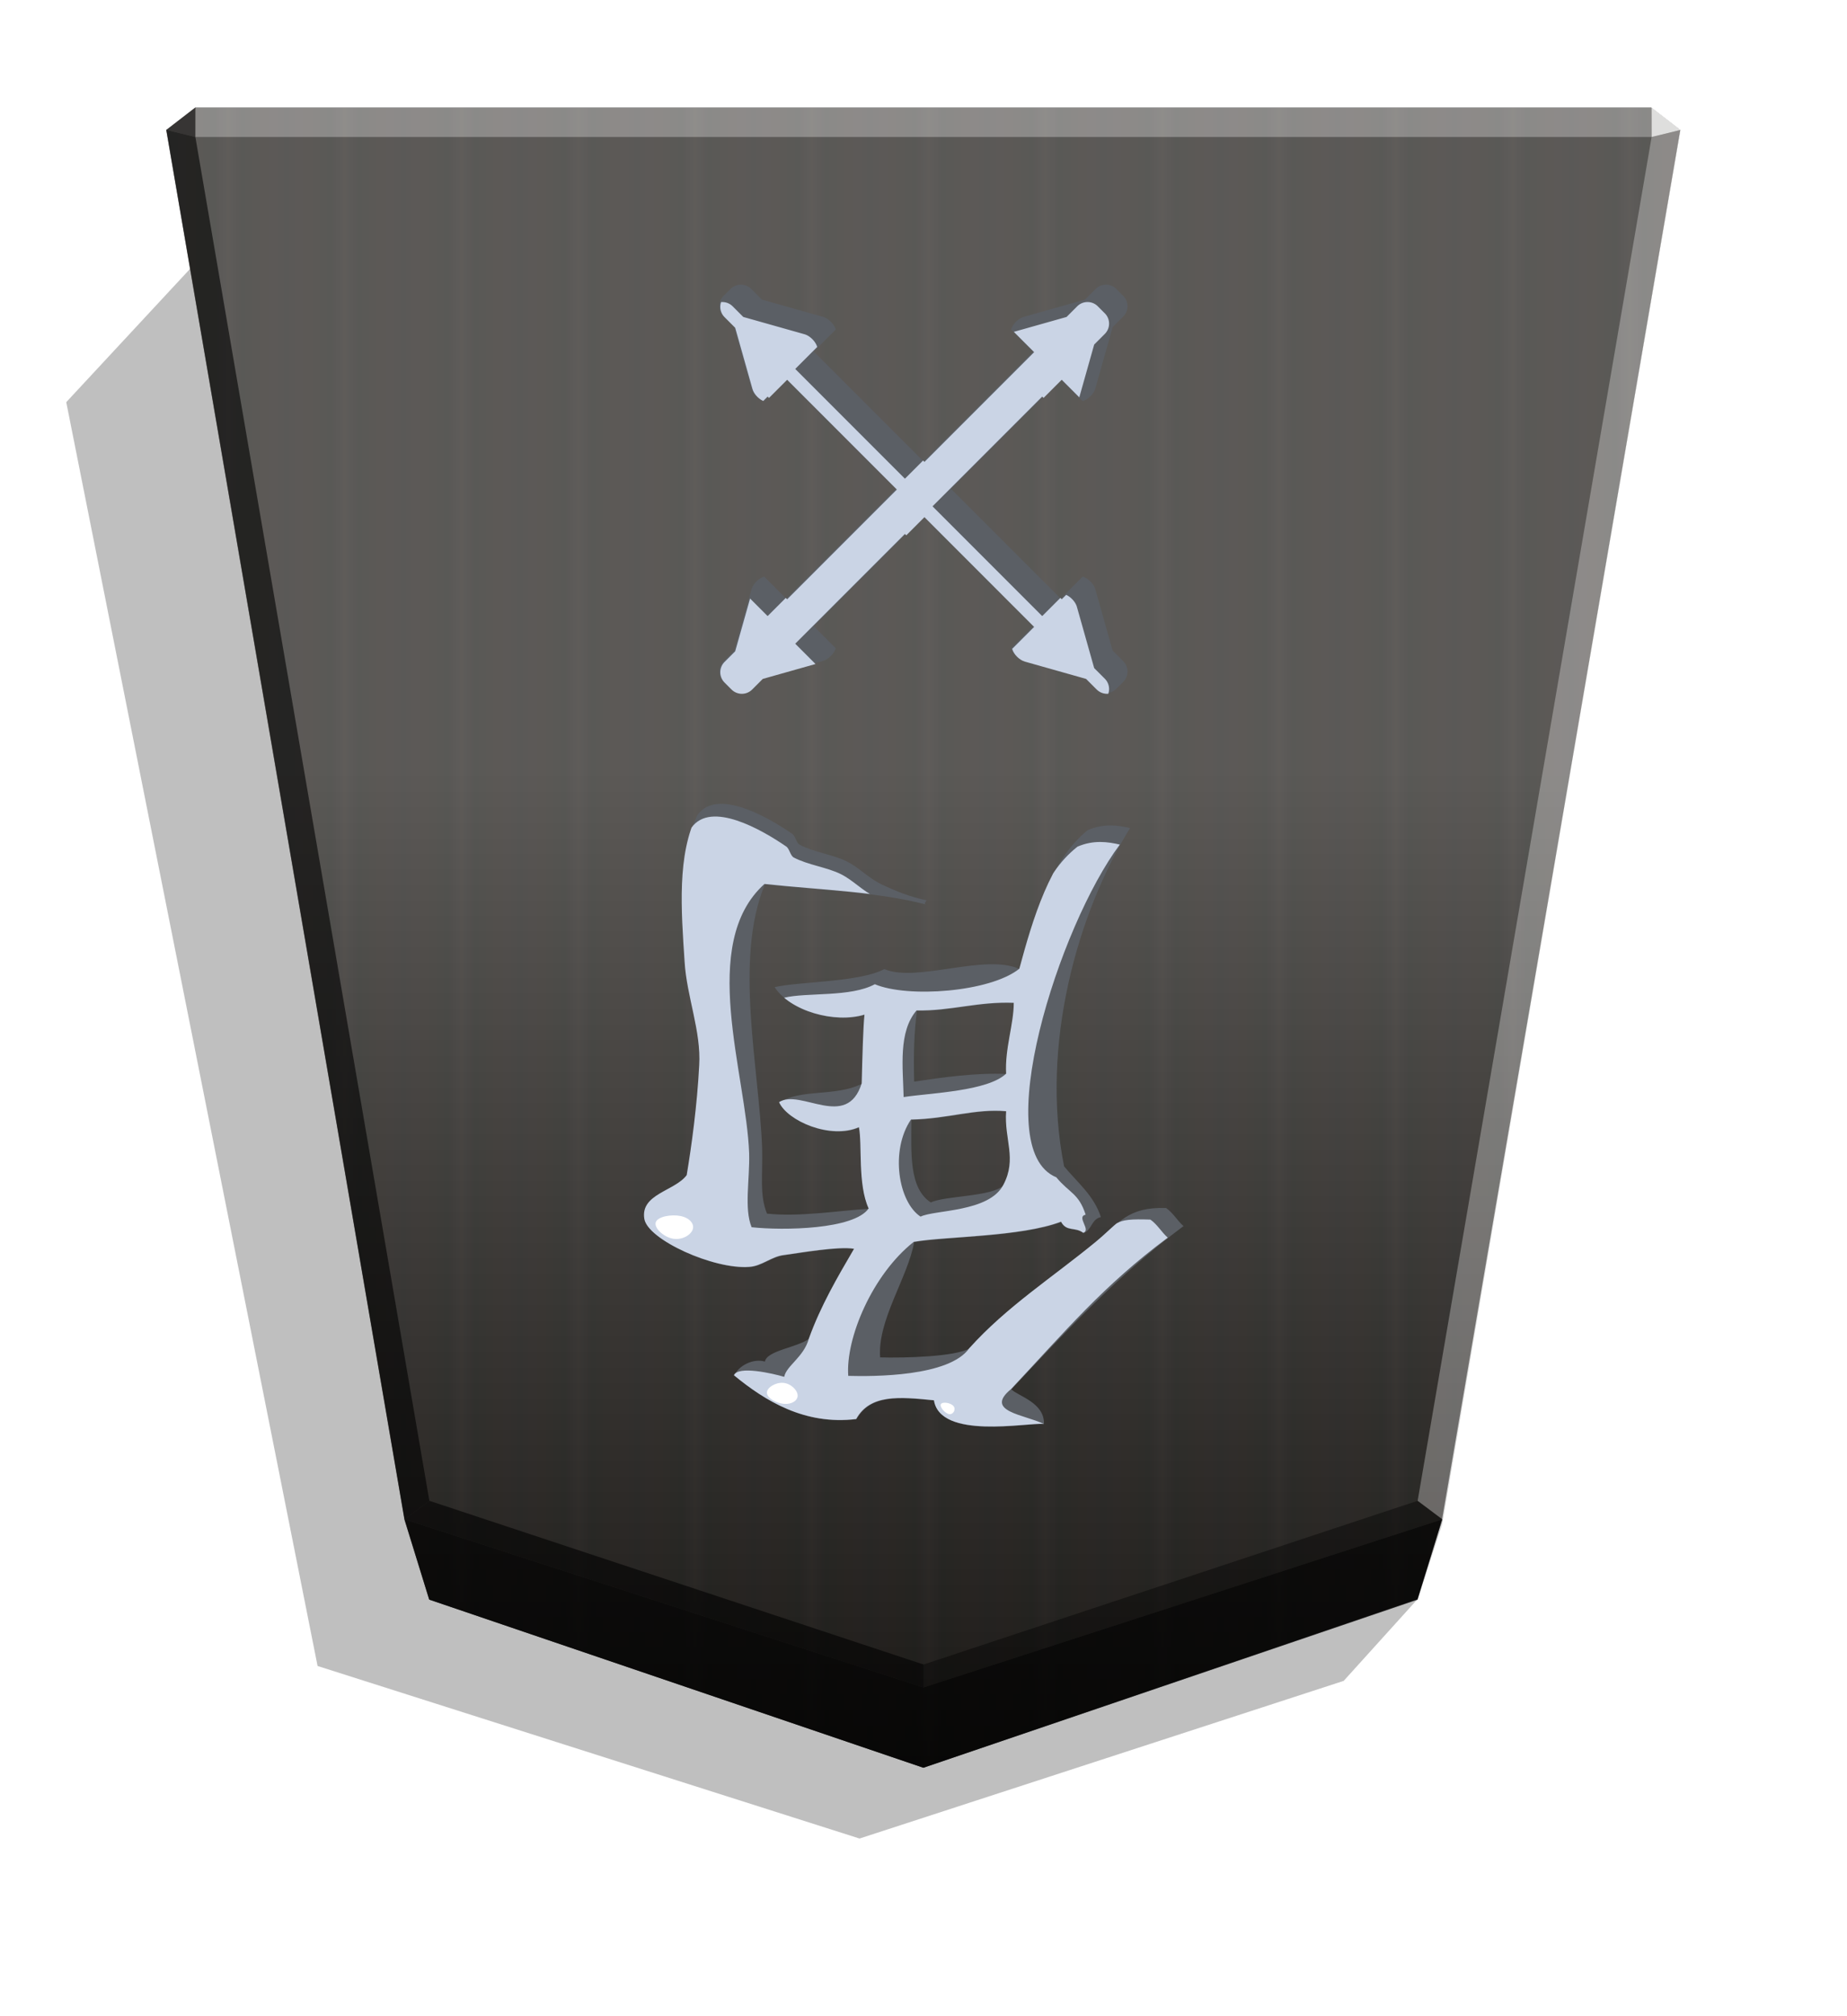 <svg xmlns="http://www.w3.org/2000/svg" width="498.898" height="544.252" viewBox="0 0 1320 1440">
    <defs>
        <filter id="1KA-1_svg__a" width="1.024" height="1.021" x="-.012" y="-.01" class="1KA-1_svg__B">
            <feGaussianBlur stdDeviation="2.441"/>
        </filter>
        <filter id="1KA-1_svg__e" width="1.096" height="1.096" x="-.048" y="-.048" class="1KA-1_svg__B">
            <feGaussianBlur stdDeviation="4.05"/>
        </filter>
        <filter id="1KA-1_svg__g" width="1.104" height="1.089" x="-.052" y="-.045" class="1KA-1_svg__B">
            <feGaussianBlur stdDeviation="6.853"/>
        </filter>
        <filter id="1KA-1_svg__h" width="1.159" height="1.253" x="-.079" y="-.127" class="1KA-1_svg__B">
            <feGaussianBlur stdDeviation=".752"/>
        </filter>
        <filter id="1KA-1_svg__i" width="1.194" height="1.283" x="-.097" y="-.141" class="1KA-1_svg__B">
            <feGaussianBlur stdDeviation=".752"/>
        </filter>
        <filter id="1KA-1_svg__j" width="1.43" height="1.522" x="-.215" y="-.261" class="1KA-1_svg__B">
            <feGaussianBlur stdDeviation=".752"/>
        </filter>
        <linearGradient id="1KA-1_svg__b" x1="-1430.769" x2="-1409.955" y1="-77.47" y2="-77.47" gradientUnits="userSpaceOnUse" spreadMethod="reflect">
            <stop offset="0" stop-color="#292522"/>
            <stop offset=".232" stop-color="#22211e"/>
            <stop offset=".616" stop-color="#25221e"/>
            <stop offset=".808" stop-color="#25221f"/>
            <stop offset="1" stop-color="#23211f"/>
        </linearGradient>
        <linearGradient id="1KA-1_svg__c" x1="-904.556" x2="-904.556" y1="-406.052" y2="184.159" gradientUnits="userSpaceOnUse">
            <stop offset="0"/>
            <stop offset=".599" stop-color="#fff"/>
        </linearGradient>
        <clipPath id="1KA-1_svg__d">
            <path stroke-width="10.708" d="M1720.699 1071.423c-1.85 0-3.7.708-5.118 2.125l-3.45 3.45a7.22 7.22 0 0 0 0 10.237l5.263 5.263 8.565 30.343c.771 2.729 3.59 5.545 6.319 6.315l10.886-10.889 54.405 54.405-54.405 54.405-10.886-10.889c-2.729.771-5.548 3.59-6.319 6.319l-8.562 30.337-5.266 5.266a7.22 7.22 0 0 0 0 10.237l3.45 3.45a7.22 7.22 0 0 0 10.237 0l5.259-5.259 30.347-8.569c2.729-.771 5.545-3.586 6.315-6.315l-10.889-10.889 54.405-54.405 54.405 54.405-10.889 10.889c.771 2.729 3.586 5.545 6.315 6.315l30.347 8.569 5.259 5.259a7.22 7.22 0 0 0 10.237 0l3.45-3.45a7.22 7.22 0 0 0 0-10.237l-5.263-5.263-8.565-30.34c-.771-2.729-3.59-5.548-6.319-6.319l-10.886 10.889-54.405-54.405 54.405-54.405 10.886 10.889c2.729-.771 5.548-3.586 6.319-6.315l8.569-30.347 5.259-5.26a7.22 7.22 0 0 0 0-10.237l-1.725-1.725-1.725-1.725a7.22 7.22 0 0 0-10.237 0l-5.266 5.266-30.34 8.565c-2.729.771-5.545 3.586-6.315 6.315l10.889 10.889-54.405 54.405-54.405-54.405 10.889-10.889c-.771-2.729-3.586-5.545-6.315-6.315l-30.34-8.565-5.266-5.266a7.2 7.2 0 0 0-5.118-2.125zm90.556 101.246h.01l-.01.01-.01-.01z"/>
        </clipPath>
        <clipPath id="1KA-1_svg__f">
            <path stroke-width="20.833" d="M836.367 483.837c-2.099-12.596-41.988-30.651-63.402-28.972-7.558.42-13.436 6.298-20.994 7.138-9.237 1.26-33.171 5.458-42.408 3.779 10.077-17.215 20.154-34.43 27.292-54.165 7.558-5.458 25.613-7.138 26.872-13.856 7.138 2.099 15.955-2.519 18.475-8.398-18.895-15.536-42.828-30.231-73.899-26.452-8.398 15.116-26.033 13.436-47.027 11.337-3.779-23.933-56.264-13.436-66.341-14.276-.42 13.016 15.536 16.795 19.734 20.994-32.751 34.85-65.082 69.7-104.13 98.672 3.779 3.359 6.298 7.978 10.497 10.917 23.513.84 28.552-9.237 42.408-20.574 26.033-21.414 53.745-39.049 76.418-64.242 8.817-5.039 39.049-5.878 54.165-5.458 1.679 22.674-16.795 48.286-20.574 69.7-19.315 3.359-64.662 2.939-89.015 12.177-3.359-6.298-8.398-2.939-13.436-6.718-5.039 1.68-4.619 8.398-10.497 9.657 4.199 13.016 14.276 20.994 22.254 30.651 14.696 73.479-8.398 153.676-39.889 204.482 7.138 1.68 15.955 2.939 25.613-1.26 22.674-18.055 33.171-54.585 41.148-83.976 20.994 9.657 62.142-8.398 81.877 0 14.696-7.978 52.485-7.558 66.341-10.917-9.657-14.696-36.53-22.254-54.585-16.795.84-8.398 1.26-25.613 1.68-41.568 15.955-7.978 36.95-2.939 49.966-11.337-5.039-11.337-31.071-22.674-48.286-15.116-2.099-10.497.84-34.43-5.878-49.126 19.314-1.26 42.408-5.039 61.722-2.939 4.619 11.337 2.519 23.513 2.939 39.469 1.68 47.866 17.215 114.208-1.68 159.555-35.69-3.779-68.441-4.619-97.412-12.177 1.26.42.42 1.26-.42 2.519 10.077 2.099 18.475 5.458 27.292 9.657 7.978 3.779 13.436 10.077 20.994 13.856 8.398 4.199 19.734 5.458 28.552 10.077 2.099 1.26 2.519 5.458 4.619 6.718 14.696 10.077 45.347 27.712 57.104 11.337 12.177-24.353 9.657-57.524 7.558-89.015-1.26-20.994-10.077-41.988-8.818-62.562 1.26-24.353 4.619-48.706 7.558-66.341 7.138-9.657 28.132-11.337 25.613-26.452M675.132 543.88c-22.254.42-38.629 6.718-57.524 5.039 1.26-17.215-6.718-28.552 1.679-44.507 6.718-7.138 35.69-6.298 44.087-10.497 13.436 8.817 11.757 30.231 11.757 49.966zm-1.679 23.093c.42 18.055 0 29.392-1.68 42.828-20.574-.42-36.949 5.458-58.783 4.619 0-13.016 5.458-27.712 4.619-42.828 18.475.84 39.049-2.099 55.844-4.619"/>
        </clipPath>
    </defs>
    <path d="m-2681.73 217.274 26.181 28.949 172.576 56.161 193.177-61.463 89.581-450.194-45.894-49.39z" filter="url(#1KA-1_svg__a)" opacity=".5" transform="matrix(-2.005 0 0 2.005 -4364.078 706.823)"/>
    <path fill="url(#1KA-1_svg__b)" d="m-1220.686-363.581-176.123 60.03-8.809 28.459-84.914 494.898 10.349 7.986h518.995l10.348-7.986-84.914-495.039-8.809-28.459z" transform="translate(-1787.64 533.54)scale(-2.005)"/>
    <path fill="url(#1KA-1_svg__c)" d="m-905.02-407.213-176.123 59.888-8.809 26.778-84.914 496.72 10.349 7.986h518.995l10.349-7.986-84.914-494.898-8.809-28.601z" opacity=".25" style="mix-blend-mode:overlay" transform="translate(-1154.688 446.054)scale(-2.005)"/>
    <path d="m139.629 97.854.043-21.064-20.75 16.013zm891.185 987.285-17.664-13.248L660 1188.821v16.402z" opacity=".4"/>
    <path d="m289.186 1085.139 17.664-13.248L660 1188.821v16.402z" opacity=".6"/>
    <path d="m289.186 1085.139 17.664-13.248L139.629 97.854l-20.707-5.052z" opacity=".6"/>
    <g fill="#fff">
        <path d="m1030.814 1085.139-17.664-13.248 167.221-974.037 20.707-5.052z" opacity=".3"/>
        <path d="m1180.371 97.854-.043-21.064 20.75 16.013z" opacity=".8"/>
        <path d="M1180.371 97.854H139.629l.043-21.064h1040.656z" opacity=".3"/>
    </g>
    <path d="m306.849 1142.487-17.663-57.348L660 1205.223l370.814-120.084-17.663 57.348L660 1262.571z" opacity=".7"/>
    <path fill="#5b5f65" d="M529.493 203.303a10.4 10.4 0 0 0-7.373 3.062l-4.971 4.971a10.405 10.405 0 0 0 0 14.747l7.582 7.582 12.339 43.713c1.11 3.932 5.171 7.988 9.103 9.098l15.682-15.687 78.375 78.375-78.375 78.375-15.682-15.687c-3.931 1.11-7.993 5.171-9.103 9.103l-12.334 43.703-7.587 7.587a10.405 10.405 0 0 0 0 14.747l4.971 4.971a10.405 10.405 0 0 0 14.747 0l7.577-7.577 43.717-12.344c3.931-1.11 7.988-5.167 9.098-9.098l-15.687-15.687 78.375-78.375 78.375 78.375-15.687 15.687c1.11 3.931 5.167 7.988 9.098 9.098l43.717 12.344 7.577 7.577a10.405 10.405 0 0 0 14.747 0l4.971-4.971a10.405 10.405 0 0 0 0-14.747l-7.582-7.582-12.339-43.708c-1.11-3.931-5.172-7.993-9.103-9.103l-15.682 15.687-78.375-78.375 78.375-78.375 15.682 15.687c3.931-1.11 7.993-5.167 9.103-9.098l12.344-43.717 7.577-7.577a10.405 10.405 0 0 0 0-14.747l-2.485-2.485-2.485-2.485a10.405 10.405 0 0 0-14.747 0l-7.587 7.587-43.708 12.339c-3.932 1.11-7.988 5.167-9.098 9.098l15.687 15.687-78.375 78.375-78.375-78.375 15.687-15.687c-1.11-3.931-5.167-7.988-9.098-9.098l-43.708-12.339-7.586-7.587a10.4 10.4 0 0 0-7.374-3.062zm130.455 145.855h.014l-.014.014-.014-.014z"/>
    <path fill="#cad4e5" d="M1711.017 1079.746c-1.85 0-3.7.707-5.118 2.125l-1.725 1.725-1.725 1.725a7.22 7.22 0 0 0 0 10.237l5.266 5.266 8.565 30.34c.771 2.729 3.586 5.545 6.315 6.315l10.889-10.886 54.401 54.401-54.401 54.401-10.889-10.886c-2.729.771-5.545 3.59-6.315 6.319l-8.565 30.337-5.266 5.266a7.22 7.22 0 0 0 0 10.237l3.45 3.45a7.22 7.22 0 0 0 10.237 0l5.26-5.259 30.347-8.569c2.729-.771 5.545-3.59 6.315-6.319l-10.886-10.889 54.401-54.401 54.401 54.401-10.886 10.889c.771 2.729 3.59 5.548 6.319 6.319l30.34 8.565 5.263 5.263a7.22 7.22 0 0 0 10.237 0l3.45-3.45a7.22 7.22 0 0 0 0-10.237l-5.259-5.26-8.569-30.343c-.771-2.729-3.59-5.548-6.319-6.319l-10.889 10.886-54.401-54.401 54.401-54.401 10.889 10.886c2.729-.771 5.548-3.586 6.319-6.315l8.569-30.347 5.259-5.26a7.22 7.22 0 0 0 0-10.237l-3.45-3.45a7.22 7.22 0 0 0-10.237 0l-5.266 5.266-30.337 8.565c-2.729.771-5.548 3.586-6.319 6.315l10.886 10.889-54.401 54.401-54.401-54.401 10.886-10.889c-.771-2.729-3.586-5.545-6.315-6.315l-30.34-8.565-5.266-5.266a7.2 7.2 0 0 0-5.118-2.125zm90.556 101.246h.01l-.01.01z" clip-path="url(#1KA-1_svg__d)" filter="url(#1KA-1_svg__e)" transform="translate(-1949.345 -1340.19)scale(1.441)"/>
    <path fill="#5b5f65" d="M460.817 870.745c2.48 14.883 49.613 36.217 74.916 34.233 8.93-.496 15.876-7.442 24.807-8.434 10.914-1.489 39.195-6.45 50.11-4.465-11.908 20.34-23.815 40.682-32.25 64.001-8.93 6.45-30.263 8.434-31.751 16.372-8.434-2.48-18.853 2.977-21.83 9.923 22.326 18.358 50.605 35.721 87.319 31.256 9.923-17.861 30.76-15.876 55.567-13.396 4.465 28.28 66.482 15.876 78.389 16.869.496-15.38-18.358-19.845-23.318-24.807 38.698-41.178 76.9-82.357 123.04-116.59-4.465-3.97-7.442-9.427-12.403-12.9-27.783-.993-33.737 10.914-50.11 24.31-30.76 25.303-63.505 46.14-90.295 75.908-10.418 5.955-46.14 6.946-64.002 6.45-1.984-26.792 19.845-57.055 24.31-82.358 22.823-3.969 76.405-3.473 105.18-14.388 3.97 7.442 9.924 3.473 15.877 7.938 5.954-1.985 5.458-9.923 12.403-11.41-4.962-15.38-16.869-24.807-26.295-36.218-17.365-86.823 9.923-181.584 47.133-241.616-8.435-1.985-18.853-3.473-30.265 1.489-26.791 21.334-39.195 64.497-48.62 99.226-24.807-11.41-73.427 9.923-96.746 0-17.365 9.427-62.016 8.93-78.389 12.9 11.411 17.364 43.164 26.295 64.498 19.844-.993 9.923-1.489 30.265-1.985 49.117-18.853 9.427-43.66 3.473-59.04 13.396 5.954 13.396 36.714 26.791 57.055 17.86 2.48 12.404-.993 40.683 6.945 58.048-22.821 1.489-50.11 5.954-72.93 3.473-5.458-13.396-2.977-27.783-3.473-46.637-1.985-56.558-20.341-134.948 1.985-188.53 42.171 4.465 80.87 5.458 115.102 14.388-1.489-.496-.496-1.488.496-2.976-11.907-2.48-21.83-6.45-32.248-11.41-9.427-4.466-15.876-11.908-24.807-16.373-9.923-4.961-23.317-6.45-33.737-11.907-2.48-1.489-2.976-6.45-5.457-7.938-17.365-11.907-53.582-32.744-67.475-13.396-14.388 28.776-11.41 67.97-8.93 105.18 1.489 24.807 11.907 49.613 10.42 73.924-1.49 28.775-5.459 57.55-8.931 78.388-8.434 11.41-33.241 13.396-30.265 31.256m190.516-70.947c26.295-.496 45.644-7.938 67.97-5.954-1.489 20.341 7.938 33.737-1.985 52.59-7.938 8.434-42.171 7.441-52.093 12.403-15.876-10.418-13.892-35.721-13.892-59.04zm1.984-27.287c-.497-21.333 0-34.73 1.985-50.605 24.31.496 43.659-6.45 69.458-5.458 0 15.38-6.45 32.745-5.458 50.606-21.83-.993-46.14 2.48-65.985 5.457"/>
    <path fill="#cad4e5" d="M836.367 483.837c-2.099-12.596-41.988-30.651-63.402-28.972-7.558.42-13.436 6.298-20.994 7.138-9.237 1.26-33.171 5.458-42.408 3.779 10.077-17.215 20.154-34.43 27.292-54.165 2.989-11.268 13.671-16.498 14.931-23.216 7.138 2.099 27.897 6.84 30.416.962-18.895-15.536-42.828-30.231-73.899-26.452-8.398 15.116-26.033 13.436-47.027 11.337-3.779-23.933-56.264-13.436-66.341-14.276 11.533 5.648 36.191 7.436 19.734 20.994-32.751 34.85-55.733 62.557-94.782 91.529 3.779 3.359 6.298 7.978 10.497 10.917 23.513.84 19.204-2.094 33.06-13.431 26.033-21.414 53.745-39.049 76.418-64.242 12.045-17.303 58.091-17.174 73.207-16.755 1.679 22.674-14.536 61.196-39.616 80.996-19.315 3.359-64.662 2.939-89.015 12.177-3.359-6.298-8.398-2.939-13.436-6.718-5.039 1.68 4.418 9.689-1.46 10.948 4.199 13.016 9.758 12.925 17.735 22.583 41.533 17.036-1.752 152.168-38.407 201.038 7.138 1.68 15.955 2.939 25.613-1.26 22.674-18.055 27.171-44.362 35.149-73.754 17.767-14.226 67.629-17.757 87.363-9.36 14.696-7.978 40.999-4.804 54.856-8.163-9.657-14.696-30.531-15.647-48.586-10.189.84-8.398 1.26-25.613 1.68-41.568 9.021-28.521 36.95-2.939 49.966-11.337-5.039-11.337-31.071-22.674-48.286-15.116-2.099-10.497.84-34.43-5.878-49.126 8.825-12.717 51.445-13.43 70.759-11.331 4.619 11.337 1.067 28.677 1.487 44.633 1.68 47.866 30.932 126.633-9.264 162.782-35.69-3.779-75.998-12.127-67.181-7.928 7.978 3.779 13.436 10.077 20.994 13.856 8.398 4.199 19.734 5.458 28.552 10.077 2.099 1.26 2.519 5.458 4.619 6.718 14.696 10.077 45.347 27.712 57.104 11.337 12.177-24.353 6.298-49.595 4.199-81.086-1.26-20.994-10.077-41.988-8.818-62.562 1.26-24.353 4.619-48.706 7.558-66.341 7.138-9.657 28.132-11.337 25.613-26.452zM675.132 543.88c-22.254.42-38.629 6.718-57.524 5.039 1.26-17.215-6.718-28.552 1.68-44.507 8.655-16.659 41.661-15.012 50.058-19.211 13.436 8.817 18.534 39.914 5.786 58.68zm4.453 13.572c.42 18.055 3.305 39.353-7.812 52.349-20.574-.42-36.949 5.458-58.783 4.619 0-13.016 5.458-27.712 4.619-42.828 11.213-10.618 45.181-11.62 61.976-14.14" clip-path="url(#1KA-1_svg__f)" filter="url(#1KA-1_svg__g)" transform="translate(1449.068 1442.446)scale(-1.182)"/>
    <g fill="#fff">
        <path d="M807.132 477.393c-1.202 3.414 1.81 7.071 7.385 8.187s13.711-.314 14.913-3.73-4.532-8.817-10.106-9.93-10.99 2.059-12.192 5.473" filter="url(#1KA-1_svg__h)" transform="translate(1449.068 1442.446)scale(-1.182)"/>
        <path d="M752.449 384.773c4.646.356 9.957-2.918 9.799-6.098s-5.784-6.262-10.429-6.615-8.31 2.021-8.153 5.198 4.137 7.159 8.784 7.515z" filter="url(#1KA-1_svg__i)" transform="translate(1449.068 1442.446)scale(-1.182)"/>
        <path d="M657.064 371.878c-.861 1.629-5.931.888-7.604-1.111s.048-5.255 2.582-4.886 5.883 4.367 5.022 5.996z" filter="url(#1KA-1_svg__j)" transform="translate(1449.068 1442.446)scale(-1.182)"/>
    </g>
</svg>
